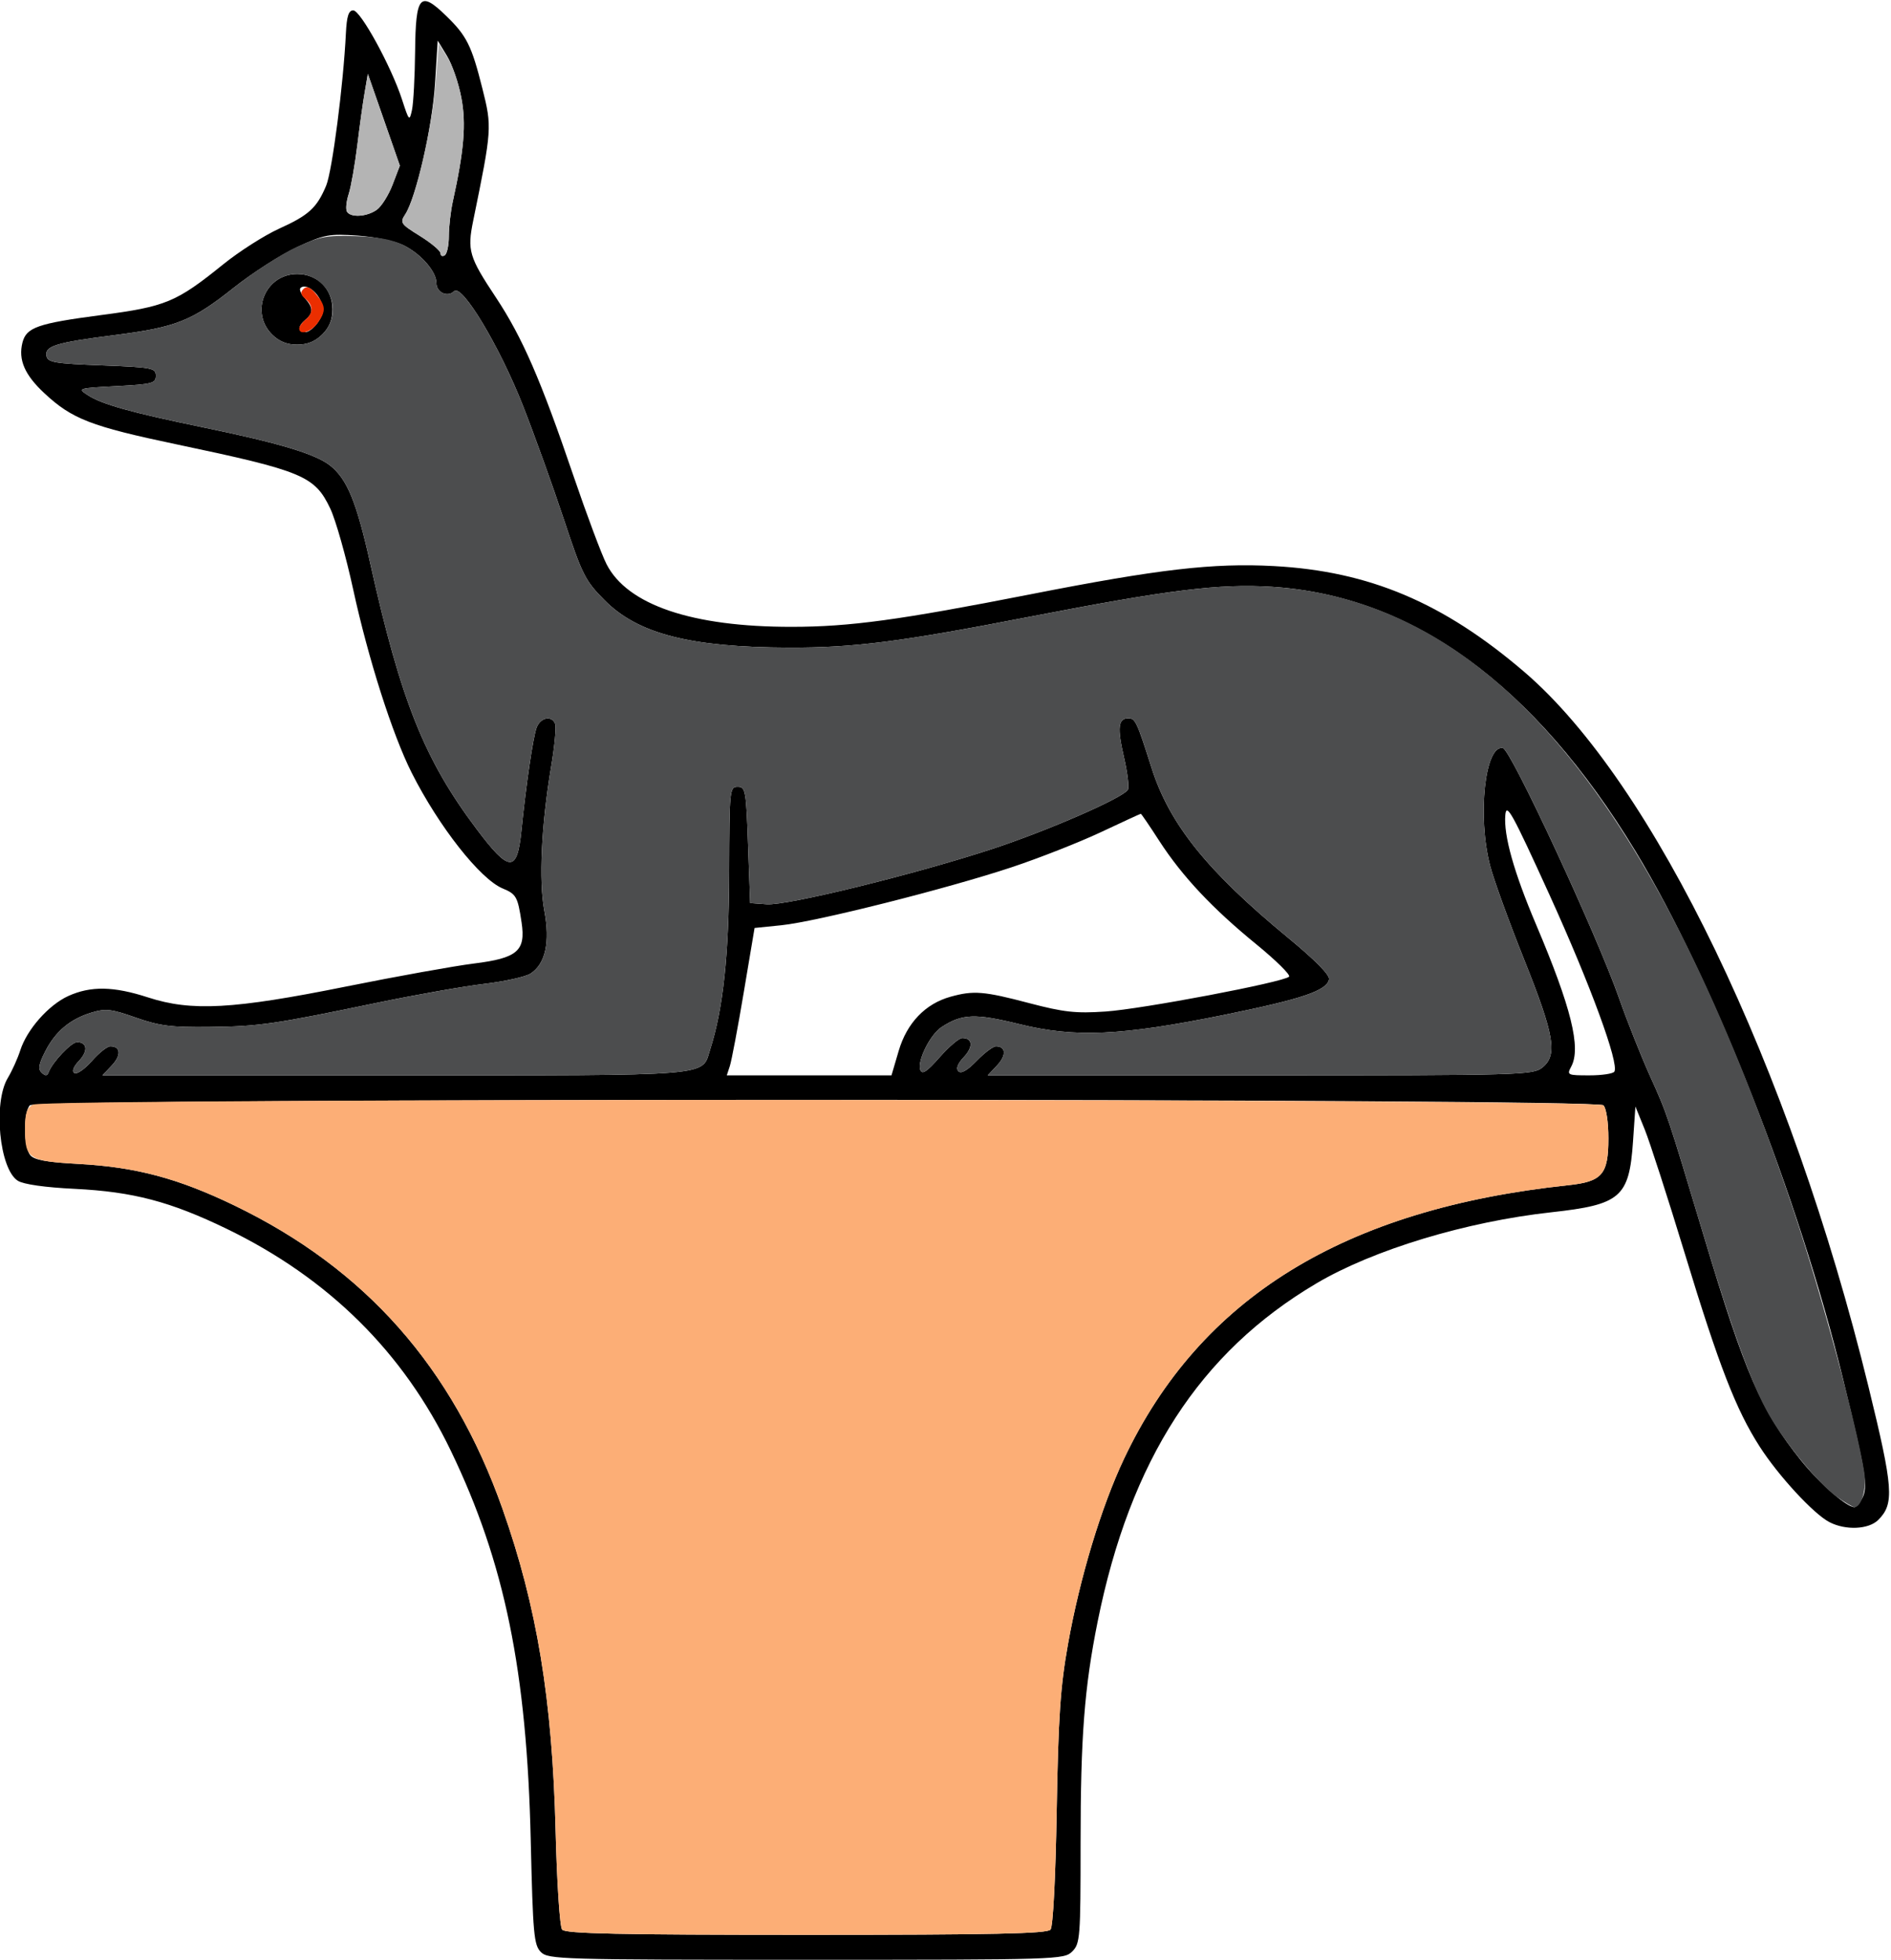 <?xml version="1.0" encoding="UTF-8" standalone="no"?>
<!DOCTYPE svg PUBLIC "-//W3C//DTD SVG 1.1//EN"
"http://www.w3.org/Graphics/SVG/1.1/DTD/svg11.dtd">
<svg width="579px" height="600px"
xmlns="http://www.w3.org/2000/svg" version="1.1">
<g transform="translate(0000, 0000) scale(1, 1)">
<path fill="#000000" stroke="none" d="
M 165.61 597.64
C 163.47 595.50 163.18 592.21 162.51 563.63
C 161.33 511.59 154.54 478.40 138.04 444.17
C 123.54 414.03 100.64 391.36 69.44 376.23
C 52.17 367.87 40.72 364.86 22.91 363.98
C 13.86 363.55 7.20 362.61 5.47 361.51
C -0.18 357.99 -2.16 337.59 2.39 330.03
C 3.70 327.84 5.42 324.04 6.21 321.57
C 8.26 315.18 14.88 307.69 20.91 304.94
C 27.79 301.82 34.80 301.94 45.35 305.38
C 58.65 309.70 71.39 309.00 105.81 302.07
C 121.45 298.92 139.13 295.74 145.07 295.00
C 158.46 293.34 161.01 291.13 159.70 282.41
C 158.52 274.53 158.07 273.74 153.91 272.01
C 147.03 269.16 134.38 253.08 126.06 236.61
C 120.18 224.95 112.78 201.78 108.15 180.51
C 105.95 170.38 102.79 159.22 101.13 155.71
C 96.37 145.70 92.77 144.20 53.99 136.03
C 27.84 130.53 22.05 128.29 13.58 120.38
C 7.56 114.78 5.56 110.16 6.87 104.91
C 8.06 100.23 11.49 99.03 30.91 96.47
C 50.81 93.86 53.93 92.57 68.40 80.89
C 73.27 76.96 80.93 72.08 85.40 70.04
C 94.54 65.91 97.02 63.65 99.87 56.83
C 101.71 52.41 105.15 25.89 105.91 10.17
C 106.17 4.96 106.74 3.18 108.16 3.18
C 110.40 3.18 119.81 20.36 123.09 30.46
C 125.24 37.09 125.37 37.23 126.15 33.64
C 126.59 31.56 127.02 23.50 127.10 15.71
C 127.28 -1.39 128.59 -2.91 136.48 4.73
C 142.90 10.93 144.38 13.88 147.71 27.14
C 150.67 38.92 150.62 39.60 144.90 67.51
C 143.02 76.70 143.58 78.62 151.84 91.07
C 159.94 103.31 165.56 116.20 175.57 145.64
C 179.64 157.58 184.20 169.77 185.71 172.72
C 192.09 185.22 211.95 191.95 242.42 191.91
C 260.27 191.90 275.32 189.84 315.59 181.94
C 354.74 174.25 371.46 172.31 390.03 173.31
C 419.20 174.88 441.92 184.47 466.70 205.70
C 506.30 239.63 548.05 326.30 572.10 424.53
C 579.71 455.63 580.07 460.37 575.11 465.33
C 572.17 468.27 565.14 468.60 560.15 466.02
C 555.32 463.53 544.49 451.79 538.78 442.87
C 531.52 431.56 526.32 418.14 515.90 383.90
C 510.68 366.76 505.14 349.60 503.58 345.76
L 500.74 338.77
L 500.00 349.58
C 498.83 366.56 496.20 368.82 475.02 371.15
C 448.95 374.01 420.54 382.60 403.09 392.91
C 367.37 414.01 346.06 446.95 336.07 496.55
C 332.02 516.70 330.86 531.81 330.86 564.36
C 330.86 593.22 330.72 595.06 328.31 597.46
C 325.82 599.95 324.07 600.00 246.87 600.00
C 171.65 600.00 167.86 599.89 165.61 597.64
M 321.66 590.78
C 322.43 589.83 323.20 575.10 323.55 554.24
C 324.05 525.62 324.67 516.39 327.00 503.39
C 330.62 483.09 337.17 461.42 344.14 446.67
C 367.48 397.31 411.56 370.14 480.16 362.87
C 490.57 361.77 492.47 359.56 492.47 348.56
C 492.47 343.53 491.83 339.28 490.94 338.39
C 488.71 336.17 11.39 336.17 9.16 338.39
C 7.15 340.40 7.20 351.08 9.23 353.63
C 10.41 355.13 14.19 355.82 24.18 356.36
C 41.62 357.31 54.62 360.78 71.85 369.11
C 111.93 388.49 138.55 418.61 153.84 461.90
C 164.41 491.81 169.12 520.33 170.12 560.59
C 170.52 576.51 171.40 589.89 172.11 590.78
C 173.09 592.02 189.59 592.37 246.87 592.37
C 304.13 592.37 320.65 592.02 321.66 590.78
M 570.18 458.73
C 572.03 455.29 571.36 451.18 564.30 422.15
C 550.78 366.56 524.46 299.67 500.74 260.58
C 469.72 209.48 432.44 182.39 389.39 179.66
C 373.44 178.65 357.94 180.56 315.59 188.77
C 275.48 196.55 261.66 198.32 241.51 198.27
C 211.37 198.18 195.36 194.08 185.15 183.81
C 179.16 177.78 178.29 176.07 172.61 158.90
C 169.25 148.77 163.65 133.19 160.16 124.31
C 153.00 106.06 141.42 86.78 139.05 89.15
C 137.05 91.14 133.62 89.57 133.62 86.66
C 133.62 83.16 129.00 77.83 123.64 75.13
C 120.95 73.79 114.95 72.52 109.49 72.14
C 100.76 71.54 99.30 71.81 91.04 75.62
C 86.11 77.90 77.41 83.47 71.71 87.99
C 58.73 98.30 54.02 100.18 34.99 102.61
C 17.03 104.90 13.65 105.94 14.24 109.00
C 14.61 110.95 16.77 111.31 31.19 111.86
C 46.66 112.46 47.72 112.67 47.72 115.04
C 47.72 117.36 46.66 117.64 35.67 118.22
C 23.85 118.84 23.68 118.89 26.90 120.99
C 31.24 123.81 40.00 126.25 62.57 130.92
C 85.40 135.62 96.57 138.99 101.03 142.49
C 106.28 146.62 109.16 153.60 113.38 172.56
C 122.76 214.64 129.95 232.59 145.90 253.79
C 155.97 267.18 158.35 267.27 159.66 254.25
C 161.05 240.42 163.24 225.58 164.30 222.78
C 165.48 219.62 168.95 218.94 170.00 221.64
C 170.35 222.60 169.81 228.47 168.76 234.67
C 165.73 252.70 164.93 269.67 166.68 278.91
C 168.48 288.43 167.01 295.11 162.45 298.07
C 160.94 299.06 154.55 300.47 148.25 301.23
C 141.95 301.98 127.35 304.55 115.80 306.95
C 83.77 313.60 79.35 314.25 64.26 314.43
C 52.48 314.57 48.90 314.12 41.62 311.57
C 34.14 308.92 32.35 308.72 28.12 309.98
C 21.54 311.95 16.99 315.75 13.86 321.88
C 11.83 325.86 11.59 327.32 12.78 328.44
C 13.93 329.50 14.47 329.45 14.91 328.23
C 16.02 325.23 21.84 319.07 23.58 319.07
C 26.72 319.07 27.03 321.76 24.22 324.75
C 22.46 326.62 21.94 328.00 22.79 328.54
C 23.53 329.00 25.93 327.33 28.11 324.85
C 30.29 322.37 32.84 320.34 33.77 320.34
C 36.95 320.34 37.18 323.06 34.27 326.15
L 31.37 329.24
L 121.02 329.24
C 219.85 329.24 214.78 329.66 217.45 321.29
C 221.43 308.85 223.20 292.26 223.26 266.95
C 223.33 241.75 223.42 240.89 225.87 240.89
C 228.27 240.89 228.46 241.94 229.05 258.69
L 229.69 276.48
L 234.78 276.85
C 240.95 277.31 280.08 267.70 303.88 259.89
C 320.78 254.34 343.77 244.31 345.33 241.81
C 345.77 241.07 345.25 236.63 344.16 231.93
C 342.03 222.76 342.35 219.92 345.48 219.92
C 347.62 219.92 348.09 220.92 352.59 235.08
C 358.05 252.29 369.59 266.66 394.23 286.97
C 402.67 293.91 407.20 298.50 406.94 299.83
C 406.27 303.31 398.70 305.87 374.76 310.73
C 343.26 317.12 329.18 317.76 312.10 313.55
C 298.53 310.21 294.55 310.36 288.27 314.48
C 284.78 316.77 280.76 324.89 281.79 327.57
C 282.36 329.08 283.76 328.17 287.72 323.67
C 290.57 320.44 293.67 317.80 294.63 317.80
C 297.82 317.80 298.05 320.50 295.12 323.63
C 293.20 325.67 292.63 327.15 293.47 327.99
C 294.30 328.82 296.19 327.72 299.04 324.79
C 301.41 322.35 304.07 320.34 304.95 320.34
C 308.02 320.34 308.19 323.10 305.32 326.15
L 302.42 329.24
L 385.84 329.24
C 465.92 329.24 469.40 329.14 472.26 326.82
C 476.99 323.01 475.96 316.98 466.61 293.62
C 462.00 282.10 457.35 269.26 456.26 265.09
C 452.31 249.88 454.67 227.95 460.17 229.03
C 462.63 229.53 488.82 285.90 495.75 305.64
C 498.19 312.60 502.42 323.22 505.14 329.28
C 510.54 341.24 510.40 340.83 521.80 378.81
C 534.32 420.56 539.20 431.82 551.37 447.04
C 557.02 454.09 565.40 461.44 567.80 461.44
C 568.31 461.44 569.38 460.22 570.18 458.73
M 275.16 321.76
C 277.68 313.19 283.30 307.31 291.05 305.16
C 298.10 303.20 301.25 303.46 315.13 307.12
C 325.72 309.90 329.37 310.31 338.49 309.69
C 349.69 308.94 393.01 300.71 394.70 299.02
C 395.22 298.50 390.74 294.08 384.76 289.18
C 371.27 278.19 361.98 268.30 354.97 257.47
C 352.02 252.89 349.46 249.15 349.30 249.15
C 349.14 249.15 343.65 251.68 337.07 254.78
C 330.50 257.87 318.22 262.70 309.78 265.51
C 290.05 272.07 249.89 282.19 239.27 283.27
L 231.04 284.11
L 227.73 303.81
C 225.91 314.66 223.99 324.80 223.47 326.38
L 222.53 329.24
L 247.74 329.24
L 272.96 329.24
L 275.16 321.76
M 494.30 328.09
C 495.81 325.64 486.96 301.50 474.44 273.97
C 462.98 248.80 461.24 245.64 460.91 249.52
C 460.36 255.76 463.52 267.01 470.33 283.07
C 481.09 308.44 484.16 320.83 481.09 326.54
C 479.70 329.14 479.92 329.24 486.63 329.24
C 490.46 329.24 493.91 328.73 494.30 328.09
M 137.43 72.31
C 137.43 69.51 137.97 64.83 138.60 61.89
C 142.09 46.08 142.78 37.93 141.26 29.95
C 140.44 25.53 138.46 19.78 136.89 17.17
L 134.02 12.43
L 133.20 25.60
C 132.36 38.94 127.44 60.50 124.08 65.63
C 122.40 68.19 122.67 68.58 128.59 72.25
C 132.05 74.40 134.89 76.79 134.89 77.57
C 134.89 78.33 135.46 78.61 136.16 78.18
C 136.86 77.75 137.43 75.10 137.43 72.31
M 115.32 64.26
C 116.77 63.25 118.96 59.78 120.19 56.57
L 122.43 50.72
L 117.53 36.66
L 112.63 22.61
L 111.68 28.16
C 111.14 31.19 110.12 38.54 109.40 44.49
C 108.67 50.43 107.49 57.14 106.77 59.40
C 106.03 61.67 105.80 64.09 106.24 64.81
C 107.40 66.69 112.28 66.39 115.32 64.26"/>
<path fill="#000000" stroke="none" d="
M 83.29 102.39
C 76.43 95.53 81.28 83.90 90.99 83.90
C 97.20 83.90 101.80 88.50 101.80 94.70
C 101.80 97.86 100.84 100.23 98.68 102.39
C 96.52 104.54 94.14 105.51 90.99 105.51
C 87.83 105.51 85.45 104.54 83.29 102.39
M 97.50 98.47
C 99.21 95.86 99.33 94.61 98.18 92.07
C 96.70 88.84 93.42 86.77 92.00 88.18
C 91.57 88.61 92.17 90.01 93.33 91.30
C 95.94 94.18 95.99 95.83 93.53 97.88
C 91.10 99.90 91.09 101.69 93.51 101.69
C 94.54 101.69 96.33 100.25 97.50 98.47"/>
<path fill="#b4b4b4" stroke="none" d="
M 134.89 77.57
C 134.89 76.79 132.05 74.40 128.59 72.25
C 122.66 68.57 122.40 68.19 124.08 65.62
C 127.23 60.84 132.27 39.22 133.32 26.06
L 134.34 13.35
L 137.04 17.62
C 138.53 19.97 140.42 25.51 141.26 29.94
C 142.78 37.93 142.10 46.07 138.60 61.89
C 137.97 64.83 137.43 69.51 137.43 72.31
C 137.43 75.10 136.86 77.75 136.16 78.18
C 135.46 78.61 134.89 78.33 134.89 77.57"/>
<path fill="#b4b4b4" stroke="none" d="
M 106.24 64.81
C 105.80 64.09 106.03 61.67 106.77 59.40
C 107.49 57.14 108.67 50.43 109.40 44.49
C 110.12 38.54 111.14 31.19 111.68 28.16
L 112.63 22.61
L 117.53 36.66
L 122.43 50.72
L 120.19 56.57
C 118.96 59.78 116.77 63.25 115.32 64.26
C 112.28 66.39 107.40 66.69 106.24 64.81"/>
<path fill="#4c4d4e" stroke="none" d="
M 562.25 458.16
C 556.93 454.37 546.67 441.94 541.65 433.18
C 536.46 424.13 530.48 407.75 521.80 378.81
C 510.40 340.83 510.54 341.24 505.14 329.28
C 502.42 323.22 498.19 312.60 495.75 305.64
C 488.82 285.90 462.63 229.53 460.17 229.03
C 454.67 227.95 452.31 249.88 456.26 265.09
C 457.35 269.26 462.00 282.10 466.61 293.62
C 475.96 316.98 476.99 323.01 472.26 326.82
C 469.40 329.14 465.92 329.24 385.84 329.24
L 302.42 329.24
L 305.32 326.15
C 308.19 323.10 308.02 320.34 304.95 320.34
C 304.07 320.34 301.41 322.35 299.04 324.79
C 296.19 327.72 294.30 328.82 293.47 327.99
C 292.63 327.15 293.20 325.67 295.12 323.63
C 298.05 320.50 297.82 317.80 294.63 317.80
C 293.67 317.80 290.57 320.44 287.72 323.67
C 283.76 328.17 282.36 329.08 281.79 327.57
C 280.76 324.89 284.78 316.77 288.27 314.48
C 294.55 310.36 298.53 310.21 312.10 313.55
C 329.18 317.76 343.26 317.12 374.76 310.73
C 398.70 305.87 406.27 303.31 406.94 299.83
C 407.20 298.50 402.67 293.91 394.23 286.97
C 369.59 266.66 358.05 252.29 352.59 235.08
C 348.09 220.92 347.62 219.92 345.48 219.92
C 342.35 219.92 342.03 222.76 344.16 231.93
C 345.25 236.63 345.77 241.07 345.33 241.81
C 343.77 244.31 320.78 254.34 303.88 259.89
C 280.08 267.70 240.95 277.31 234.78 276.85
L 229.69 276.48
L 229.05 258.69
C 228.46 241.94 228.27 240.89 225.87 240.89
C 223.42 240.89 223.33 241.75 223.26 266.95
C 223.20 292.26 221.43 308.85 217.45 321.29
C 214.78 329.66 219.85 329.24 121.02 329.24
L 31.37 329.24
L 34.27 326.15
C 37.18 323.06 36.95 320.34 33.77 320.34
C 32.84 320.34 30.29 322.37 28.11 324.85
C 25.93 327.33 23.53 329.00 22.79 328.54
C 21.94 328.00 22.46 326.62 24.22 324.75
C 27.03 321.76 26.72 319.07 23.58 319.07
C 21.84 319.07 16.02 325.23 14.91 328.23
C 14.47 329.45 13.93 329.50 12.78 328.44
C 11.59 327.32 11.83 325.86 13.86 321.88
C 16.99 315.75 21.54 311.95 28.12 309.98
C 32.35 308.72 34.14 308.92 41.62 311.57
C 48.90 314.12 52.48 314.57 64.26 314.43
C 79.35 314.25 83.77 313.60 115.80 306.95
C 127.35 304.55 141.95 301.98 148.25 301.23
C 154.55 300.47 160.94 299.06 162.45 298.07
C 167.01 295.11 168.48 288.43 166.68 278.91
C 164.93 269.67 165.73 252.70 168.76 234.67
C 169.81 228.47 170.35 222.60 170.00 221.64
C 168.95 218.94 165.48 219.62 164.30 222.78
C 163.24 225.58 161.05 240.42 159.66 254.25
C 158.35 267.27 155.97 267.18 145.90 253.79
C 129.95 232.59 122.76 214.64 113.38 172.56
C 109.16 153.60 106.28 146.62 101.03 142.49
C 96.57 138.99 85.40 135.62 62.57 130.92
C 40.00 126.25 31.24 123.81 26.90 120.99
C 23.68 118.89 23.85 118.84 35.67 118.22
C 46.66 117.64 47.72 117.36 47.72 115.04
C 47.72 112.67 46.66 112.46 31.19 111.86
C 16.77 111.31 14.61 110.95 14.24 109.00
C 13.65 105.94 17.03 104.90 34.99 102.61
C 54.02 100.18 58.74 98.30 71.71 87.99
C 77.41 83.47 85.79 78.01 90.35 75.88
C 97.68 72.43 99.77 72.03 108.66 72.29
C 115.57 72.50 120.20 73.35 123.50 75.03
C 129.00 77.83 133.62 83.14 133.62 86.66
C 133.62 89.57 137.05 91.14 139.05 89.15
C 141.42 86.78 153.00 106.06 160.16 124.31
C 163.65 133.19 169.25 148.77 172.61 158.90
C 178.29 176.07 179.16 177.78 185.15 183.81
C 195.36 194.08 211.37 198.18 241.51 198.27
C 261.66 198.32 275.48 196.55 315.59 188.77
C 357.94 180.56 373.44 178.65 389.39 179.66
C 456.21 183.90 506.95 244.54 549.20 370.67
C 557.57 395.66 568.57 436.40 570.82 450.79
C 571.59 455.73 569.98 461.44 567.80 461.44
C 567.29 461.44 564.80 459.97 562.25 458.16
M 98.68 102.39
C 105.54 95.53 100.70 83.90 90.99 83.90
C 81.28 83.90 76.43 95.53 83.29 102.39
C 85.45 104.54 87.83 105.51 90.99 105.51
C 94.14 105.51 96.52 104.54 98.68 102.39"/>
<path fill="#eb2e00" stroke="none" d="
M 91.62 100.58
C 91.62 99.97 92.47 98.75 93.53 97.88
C 95.97 95.85 95.96 93.53 93.48 91.47
C 92.04 90.29 91.89 89.48 92.93 88.46
C 93.96 87.46 95.02 87.90 96.80 90.08
C 99.78 93.71 99.86 95.19 97.27 98.87
C 95.33 101.64 91.62 102.76 91.62 100.58"/>
<path fill="#fcae76" stroke="none" d="
M 172.11 590.78
C 171.40 589.89 170.52 576.51 170.12 560.59
C 169.12 520.33 164.41 491.81 153.84 461.90
C 138.55 418.61 111.93 388.49 71.85 369.11
C 54.62 360.78 41.62 357.31 24.18 356.36
C 8.75 355.53 7.64 354.79 7.64 345.56
C 7.64 340.87 8.20 339.20 10.09 338.19
C 13.88 336.15 488.91 336.36 490.94 338.39
C 491.83 339.28 492.47 343.53 492.47 348.56
C 492.47 359.56 490.57 361.77 480.16 362.87
C 411.56 370.14 367.48 397.31 344.14 446.67
C 337.17 461.42 330.62 483.09 327.00 503.39
C 324.67 516.39 324.05 525.62 323.55 554.24
C 323.20 575.10 322.43 589.83 321.66 590.78
C 320.65 592.02 304.13 592.37 246.87 592.37
C 189.59 592.37 173.09 592.02 172.11 590.78"/>
</g>
</svg>

